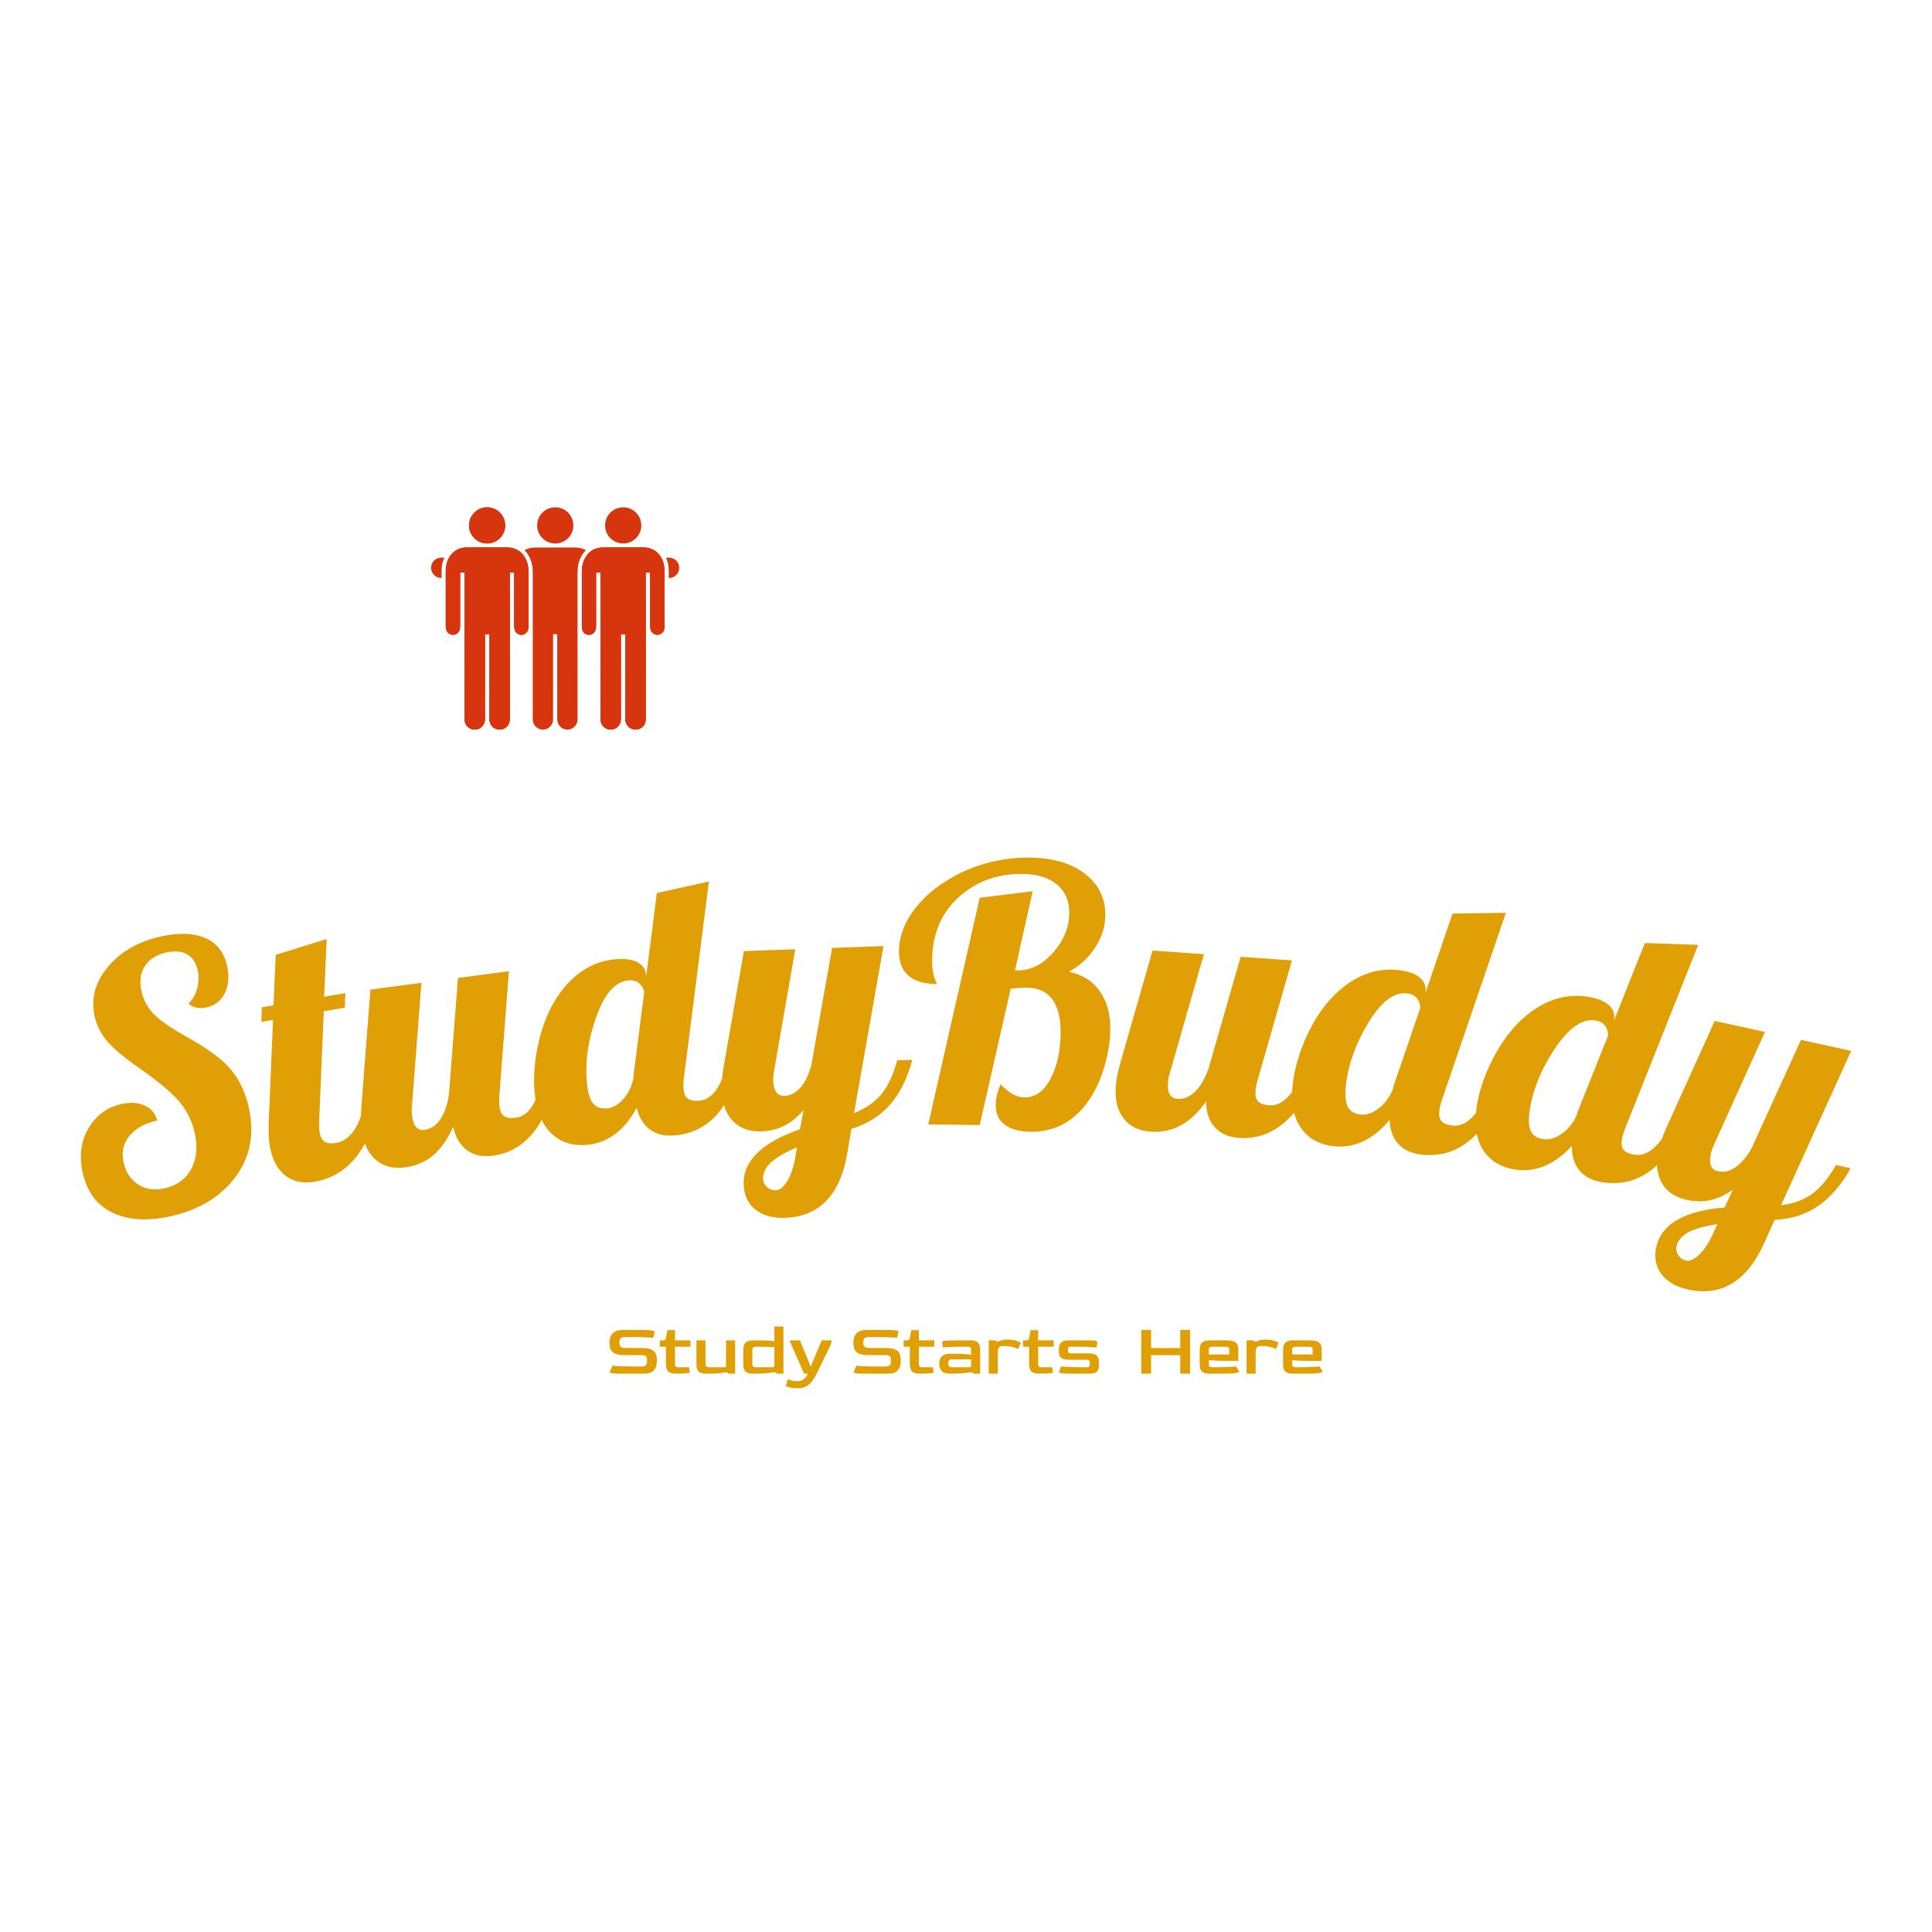 <?xml version="1.0" encoding="UTF-8" standalone="no" ?>
<!DOCTYPE svg PUBLIC "-//W3C//DTD SVG 1.1//EN" "http://www.w3.org/Graphics/SVG/1.1/DTD/svg11.dtd">
<svg xmlns="http://www.w3.org/2000/svg" xmlns:xlink="http://www.w3.org/1999/xlink" version="1.1" width="1080" height="1080" viewBox="0 0 1080 1080" xml:space="preserve">
<desc>Created with Fabric.js 5.2.4</desc>
<defs>
</defs>
<g transform="matrix(1 0 0 1 540 540)" id="4e0cbe71-a9b5-46fc-ba3b-9d54e4a806fc"  >
<rect style="stroke: none; stroke-width: 1; stroke-dasharray: none; stroke-linecap: butt; stroke-dashoffset: 0; stroke-linejoin: miter; stroke-miterlimit: 4; fill: rgb(255,255,255); fill-rule: nonzero; opacity: 1; visibility: hidden;" vector-effect="non-scaling-stroke"  x="-540" y="-540" rx="0" ry="0" width="1080" height="1080" />
</g>
<g transform="matrix(1 0 0 1 540 540)" id="d7a283f5-f7ef-4305-92b3-19862b2f1117"  >
</g>
<g transform="matrix(0.66 0 0 0.66 540 352.01)"  >
<g style="" vector-effect="non-scaling-stroke"   >
		<g transform="matrix(5.98 0 0 5.98 0 376.65)" id="text-0"  >
<path style="stroke: none; stroke-width: 1; stroke-dasharray: none; stroke-linecap: butt; stroke-dashoffset: 0; stroke-linejoin: miter; stroke-miterlimit: 4; fill: rgb(224,159,5); fill-rule: nonzero; opacity: 1;" vector-effect="non-scaling-stroke"  transform=" translate(-127.85, 7.71)" d="M 4.428 -15.942 L 4.428 -15.942 C 3.88 -18.484 4.522 -20.832 6.356 -22.987 C 8.188 -25.149 10.72 -26.578 13.952 -27.275 L 13.952 -27.275 C 16.454 -27.815 18.52 -27.725 20.149 -27.006 C 21.771 -26.285 22.788 -24.967 23.201 -23.051 L 23.201 -23.051 C 23.522 -21.565 23.409 -20.283 22.865 -19.203 C 22.322 -18.117 21.441 -17.443 20.222 -17.181 L 20.222 -17.18 C 19.759 -17.08 19.321 -17.071 18.908 -17.153 C 18.488 -17.233 18.093 -17.424 17.721 -17.725 L 17.721 -17.725 C 18.293 -18.264 18.7 -18.973 18.94 -19.85 C 19.186 -20.735 19.216 -21.604 19.032 -22.458 L 19.032 -22.458 C 18.804 -23.514 18.312 -24.263 17.555 -24.707 C 16.804 -25.152 15.836 -25.247 14.65 -24.991 L 14.65 -24.991 C 13.229 -24.685 12.201 -24.047 11.564 -23.077 C 10.926 -22.114 10.76 -20.922 11.067 -19.502 L 11.067 -19.502 C 11.316 -18.349 11.849 -17.314 12.667 -16.4 C 13.49 -15.493 15.077 -14.379 17.428 -13.059 L 17.428 -13.059 C 20.527 -11.34 22.669 -9.74 23.855 -8.256 C 25.036 -6.765 25.847 -4.996 26.289 -2.95 L 26.289 -2.95 C 27.1 0.81 26.444 4.092 24.321 6.897 C 22.198 9.701 19.11 11.54 15.056 12.414 L 15.056 12.414 C 11.824 13.111 9.106 12.923 6.904 11.85 C 4.707 10.769 3.316 8.876 2.733 6.172 L 2.733 6.172 C 2.22 3.793 2.507 1.692 3.593 -0.131 C 4.686 -1.956 6.24 -3.085 8.253 -3.52 L 8.253 -3.52 C 9.504 -3.79 10.59 -3.721 11.51 -3.312 C 12.424 -2.902 13.023 -2.193 13.31 -1.183 L 13.31 -1.183 C 11.596 -0.813 10.293 -0.103 9.401 0.949 C 8.504 2.009 8.212 3.262 8.524 4.708 L 8.524 4.708 C 8.823 6.096 9.5 7.144 10.553 7.851 C 11.598 8.553 12.847 8.747 14.3 8.434 L 14.3 8.434 C 16.014 8.064 17.271 7.173 18.071 5.759 C 18.871 4.345 19.054 2.631 18.619 0.618 L 18.619 0.618 C 18.284 -0.933 17.619 -2.344 16.621 -3.616 C 15.625 -4.881 13.779 -6.468 11.083 -8.375 L 11.083 -8.375 C 8.653 -10.06 7.002 -11.437 6.131 -12.504 C 5.258 -13.577 4.691 -14.724 4.428 -15.942 z M 28.054 -15.155 L 28.11 -17.213 L 29.757 -17.493 L 30.085 -24.639 L 37.3 -26.888 L 36.944 -18.713 L 39.941 -19.222 L 39.875 -17.162 L 36.888 -16.655 L 36.236 -1.137 C 36.222 -0.823 36.219 -0.539 36.229 -0.284 C 36.232 -0.028 36.256 0.232 36.3 0.495 L 36.3 0.495 C 36.413 1.159 36.654 1.605 37.025 1.833 C 37.388 2.062 37.935 2.115 38.664 1.991 L 38.664 1.991 C 39.597 1.833 40.409 1.275 41.099 0.32 C 41.795 -0.637 42.234 -1.797 42.415 -3.16 L 42.415 -3.16 L 44.505 -3.515 C 43.955 -0.304 42.915 2.232 41.385 4.095 C 39.85 5.965 37.919 7.098 35.592 7.493 L 35.592 7.493 C 33.929 7.775 32.536 7.474 31.412 6.59 C 30.287 5.699 29.564 4.307 29.242 2.414 L 29.242 2.414 C 29.168 1.98 29.118 1.485 29.091 0.928 C 29.063 0.365 29.061 -0.244 29.086 -0.896 L 29.086 -0.896 L 29.701 -15.434 z M 51.18 0.138 L 51.18 0.138 C 52.052 0.022 52.782 -0.458 53.37 -1.302 C 53.958 -2.14 54.372 -3.308 54.61 -4.805 L 54.61 -4.805 L 55.894 -21.368 L 63.111 -22.325 L 61.765 -4.786 C 61.739 -4.473 61.726 -4.189 61.726 -3.933 C 61.726 -3.677 61.744 -3.418 61.779 -3.154 L 61.779 -3.154 C 61.868 -2.487 62.089 -2.032 62.444 -1.789 C 62.799 -1.547 63.343 -1.474 64.077 -1.572 L 64.077 -1.572 C 64.949 -1.688 65.685 -2.175 66.284 -3.035 C 66.889 -3.902 67.313 -5.065 67.557 -6.522 L 67.557 -6.522 L 69.668 -6.802 C 69.006 -3.58 67.925 -1.08 66.426 0.699 C 64.927 2.478 63.054 3.517 60.807 3.815 L 60.807 3.815 C 59.373 4.005 58.165 3.748 57.184 3.044 C 56.21 2.339 55.551 1.226 55.208 -0.295 L 55.208 -0.295 C 54.456 1.439 53.521 2.78 52.403 3.729 C 51.285 4.678 49.956 5.254 48.415 5.458 L 48.415 5.458 C 46.743 5.68 45.361 5.328 44.271 4.404 C 43.179 3.473 42.507 2.056 42.254 0.152 L 42.254 0.152 C 42.196 -0.284 42.164 -0.781 42.158 -1.338 C 42.15 -1.902 42.171 -2.51 42.218 -3.162 L 42.218 -3.162 L 43.492 -19.723 L 50.719 -20.682 L 49.373 -3.142 C 49.343 -2.862 49.332 -2.615 49.34 -2.402 C 49.356 -2.182 49.379 -1.953 49.411 -1.715 L 49.411 -1.715 C 49.5 -1.048 49.689 -0.555 49.98 -0.237 C 50.278 0.08 50.678 0.205 51.18 0.138 z M 74.147 -6.614 L 74.147 -6.614 C 74.256 -5.305 74.524 -4.337 74.951 -3.71 C 75.377 -3.09 76.059 -2.819 76.995 -2.897 L 76.995 -2.897 C 77.839 -2.967 78.633 -3.431 79.378 -4.29 C 80.116 -5.148 80.587 -6.194 80.792 -7.428 L 80.792 -7.428 L 80.772 -7.677 L 82.281 -19.433 C 82.13 -19.962 81.865 -20.372 81.486 -20.661 C 81.107 -20.957 80.631 -21.082 80.06 -21.034 L 80.06 -21.034 C 78.213 -20.88 76.704 -19.196 75.534 -15.981 C 74.357 -12.766 73.894 -9.643 74.147 -6.614 z M 82.536 -21.792 L 82.536 -21.792 L 82.553 -21.593 L 84.058 -33.399 L 91.438 -35.027 L 87.907 -7.308 C 87.866 -6.997 87.839 -6.714 87.827 -6.459 C 87.815 -6.204 87.82 -5.943 87.842 -5.677 L 87.842 -5.677 C 87.898 -5.006 88.097 -4.541 88.44 -4.282 C 88.783 -4.023 89.326 -3.924 90.07 -3.986 L 90.07 -3.986 C 90.94 -4.058 91.695 -4.509 92.336 -5.339 C 92.982 -6.176 93.466 -7.316 93.787 -8.761 L 93.787 -8.761 L 95.899 -8.937 C 95.105 -5.86 93.941 -3.496 92.406 -1.843 C 90.865 -0.189 88.901 0.737 86.516 0.936 L 86.516 0.936 C 85.134 1.051 83.983 0.766 83.063 0.079 C 82.143 -0.607 81.526 -1.629 81.212 -2.987 L 81.212 -2.987 C 80.331 -1.355 79.298 -0.102 78.114 0.773 C 76.936 1.647 75.606 2.146 74.124 2.269 L 74.124 2.269 C 72.045 2.442 70.348 1.874 69.035 0.566 C 67.721 -0.749 66.956 -2.703 66.741 -5.294 L 66.741 -5.294 C 66.584 -7.174 66.706 -9.164 67.107 -11.265 C 67.507 -13.365 68.142 -15.298 69.012 -17.063 L 69.012 -17.063 C 70.089 -19.146 71.411 -20.788 72.977 -21.989 C 74.537 -23.183 76.29 -23.86 78.236 -24.023 L 78.236 -24.023 C 79.551 -24.133 80.58 -23.991 81.322 -23.598 C 82.064 -23.205 82.469 -22.603 82.536 -21.792 z M 102.132 -4.669 L 102.132 -4.669 C 102.978 -4.699 103.725 -5.08 104.373 -5.81 C 105.021 -6.54 105.54 -7.59 105.932 -8.958 L 105.932 -8.958 L 108.888 -25.624 L 116.163 -25.884 L 111.996 -2.23 C 113.66 -2.897 114.955 -3.797 115.882 -4.931 C 116.802 -6.058 117.546 -7.646 118.113 -9.694 L 118.113 -9.694 L 120.242 -9.77 C 119.554 -7.177 118.522 -5.082 117.144 -3.485 C 115.767 -1.881 113.927 -0.718 111.625 0.004 L 111.625 0.004 L 110.996 3.679 C 110.491 6.532 109.505 8.712 108.038 10.219 C 106.571 11.726 104.625 12.522 102.2 12.609 L 102.2 12.609 C 100.481 12.67 99.09 12.28 98.025 11.438 C 96.968 10.595 96.412 9.414 96.358 7.895 L 96.358 7.895 C 96.299 6.243 96.93 4.763 98.25 3.455 C 99.571 2.14 101.598 1.01 104.333 0.065 L 104.333 0.065 L 104.845 -2.685 C 104.033 -1.709 103.139 -0.966 102.163 -0.458 C 101.18 0.044 100.083 0.317 98.87 0.36 L 98.87 0.36 C 97.184 0.42 95.843 -0.062 94.846 -1.087 C 93.848 -2.119 93.315 -3.594 93.246 -5.512 L 93.246 -5.512 C 93.23 -5.952 93.246 -6.449 93.293 -7.005 C 93.34 -7.567 93.418 -8.17 93.529 -8.815 L 93.529 -8.815 L 96.386 -25.177 L 103.671 -25.438 L 100.648 -8.109 C 100.622 -7.908 100.596 -7.697 100.571 -7.475 C 100.546 -7.254 100.537 -7.04 100.544 -6.834 L 100.544 -6.834 C 100.569 -6.128 100.712 -5.586 100.972 -5.208 C 101.239 -4.831 101.626 -4.651 102.132 -4.669 z M 103.666 4.091 L 103.914 2.612 C 102.252 3.319 101.029 4.029 100.247 4.744 C 99.459 5.466 99.08 6.25 99.111 7.096 L 99.111 7.096 C 99.126 7.529 99.31 7.909 99.662 8.237 C 100.007 8.565 100.416 8.72 100.889 8.704 L 100.889 8.704 C 101.462 8.684 102.004 8.257 102.515 7.425 C 103.026 6.6 103.41 5.488 103.666 4.091 z M 134.189 -19.871 L 129.792 -0.535 L 122.503 -0.628 L 129.793 -32.728 L 137.295 -33.652 L 134.782 -22.444 L 135.082 -22.44 C 136.969 -22.416 138.666 -23.254 140.175 -24.955 C 141.683 -26.656 142.451 -28.52 142.476 -30.546 L 142.476 -30.546 C 142.498 -32.233 141.931 -33.573 140.777 -34.568 C 139.63 -35.563 137.993 -36.074 135.867 -36.101 L 135.867 -36.101 C 132.321 -36.146 129.31 -35.055 126.834 -32.826 C 124.359 -30.591 123.097 -27.637 123.051 -23.963 L 123.051 -23.963 C 123.043 -23.316 123.079 -22.759 123.159 -22.292 C 123.233 -21.818 123.37 -21.359 123.572 -20.916 L 123.572 -20.916 C 123.637 -20.782 123.676 -20.688 123.688 -20.635 C 123.707 -20.581 123.717 -20.538 123.717 -20.505 L 123.717 -20.505 C 121.897 -20.528 120.546 -20.935 119.662 -21.726 C 118.772 -22.511 118.337 -23.68 118.356 -25.233 L 118.356 -25.233 C 118.379 -27.053 118.985 -28.835 120.175 -30.581 C 121.364 -32.319 122.993 -33.832 125.063 -35.119 L 125.063 -35.119 C 126.77 -36.211 128.648 -37.04 130.695 -37.607 C 132.742 -38.174 134.813 -38.445 136.906 -38.418 L 136.906 -38.418 C 140.212 -38.376 142.826 -37.599 144.747 -36.087 C 146.668 -34.576 147.613 -32.623 147.583 -30.231 L 147.583 -30.231 C 147.563 -28.644 147.087 -27.13 146.155 -25.689 C 145.23 -24.247 143.985 -23.1 142.42 -22.246 L 142.42 -22.246 C 144.335 -21.848 145.8 -20.926 146.815 -19.48 C 147.823 -18.034 148.313 -16.214 148.286 -14.021 L 148.286 -14.021 C 148.266 -12.434 148.008 -10.768 147.512 -9.02 C 147.023 -7.266 146.346 -5.721 145.483 -4.386 L 145.483 -4.386 C 144.449 -2.779 143.217 -1.571 141.786 -0.762 C 140.362 0.047 138.774 0.44 137.021 0.417 L 137.021 0.417 C 135.434 0.397 134.205 0.061 133.333 -0.59 C 132.468 -1.241 132.043 -2.177 132.059 -3.397 L 132.059 -3.397 C 132.064 -3.797 132.12 -4.243 132.226 -4.735 C 132.332 -5.22 132.506 -5.748 132.746 -6.318 L 132.746 -6.318 C 133.378 -5.67 133.955 -5.199 134.478 -4.906 C 134.994 -4.613 135.539 -4.462 136.113 -4.455 L 136.113 -4.455 C 137.633 -4.436 138.861 -5.297 139.796 -7.038 C 140.732 -8.78 141.216 -10.934 141.249 -13.5 L 141.249 -13.5 C 141.276 -15.626 140.89 -17.235 140.09 -18.325 C 139.297 -19.415 138.108 -19.97 136.521 -19.991 L 136.521 -19.991 C 136.281 -19.994 135.934 -19.982 135.48 -19.954 C 135.026 -19.926 134.596 -19.899 134.189 -19.871 z M 157.809 -4.253 L 157.809 -4.253 C 158.687 -4.191 159.498 -4.514 160.243 -5.223 C 160.988 -5.925 161.628 -6.986 162.163 -8.406 L 162.163 -8.406 L 166.753 -24.371 L 174.014 -23.857 L 169.168 -6.947 C 169.08 -6.646 169.01 -6.37 168.959 -6.12 C 168.908 -5.87 168.873 -5.611 168.854 -5.345 L 168.854 -5.345 C 168.806 -4.673 168.932 -4.183 169.231 -3.875 C 169.53 -3.566 170.048 -3.386 170.786 -3.334 L 170.786 -3.334 C 171.664 -3.272 172.482 -3.601 173.242 -4.323 C 174.009 -5.051 174.658 -6.104 175.19 -7.483 L 175.19 -7.483 L 177.315 -7.332 C 176.018 -4.309 174.457 -2.077 172.63 -0.637 C 170.804 0.804 168.76 1.445 166.499 1.285 L 166.499 1.285 C 165.056 1.183 163.925 0.688 163.106 -0.199 C 162.293 -1.085 161.872 -2.308 161.842 -3.867 L 161.842 -3.867 C 160.757 -2.32 159.571 -1.194 158.284 -0.49 C 156.998 0.214 155.58 0.511 154.03 0.402 L 154.03 0.402 C 152.348 0.283 151.065 -0.339 150.183 -1.465 C 149.301 -2.597 148.927 -4.12 149.063 -6.035 L 149.063 -6.035 C 149.094 -6.474 149.162 -6.967 149.268 -7.515 C 149.374 -8.069 149.516 -8.66 149.694 -9.289 L 149.694 -9.289 L 154.274 -25.255 L 161.546 -24.74 L 156.699 -7.83 C 156.613 -7.562 156.553 -7.322 156.518 -7.111 C 156.489 -6.892 156.466 -6.664 156.449 -6.425 L 156.449 -6.425 C 156.401 -5.753 156.488 -5.233 156.709 -4.862 C 156.937 -4.492 157.303 -4.289 157.809 -4.253 z M 181.665 -6.246 L 181.665 -6.246 C 181.508 -4.942 181.576 -3.94 181.868 -3.241 C 182.161 -2.548 182.774 -2.145 183.707 -2.033 L 183.707 -2.033 C 184.548 -1.932 185.419 -2.227 186.321 -2.918 C 187.216 -3.61 187.889 -4.539 188.338 -5.707 L 188.338 -5.707 L 188.368 -5.956 L 192.211 -17.167 C 192.169 -17.716 191.992 -18.17 191.68 -18.53 C 191.368 -18.896 190.928 -19.114 190.358 -19.183 L 190.358 -19.183 C 188.518 -19.404 186.701 -18.057 184.908 -15.143 C 183.108 -12.23 182.027 -9.264 181.665 -6.246 z M 192.936 -19.427 L 192.936 -19.427 L 192.912 -19.229 L 196.761 -30.49 L 204.318 -30.6 L 195.283 -4.159 C 195.18 -3.862 195.097 -3.59 195.034 -3.343 C 194.971 -3.095 194.923 -2.839 194.891 -2.574 L 194.891 -2.574 C 194.811 -1.905 194.912 -1.41 195.196 -1.087 C 195.48 -0.764 195.992 -0.558 196.733 -0.47 L 196.733 -0.47 C 197.6 -0.366 198.431 -0.656 199.225 -1.339 C 200.026 -2.028 200.729 -3.049 201.335 -4.399 L 201.335 -4.399 L 203.439 -4.147 C 202.042 -1.293 200.426 0.789 198.59 2.1 C 196.747 3.41 194.638 3.922 192.262 3.637 L 192.262 3.637 C 190.885 3.472 189.815 2.961 189.052 2.103 C 188.289 1.246 187.89 0.12 187.856 -1.273 L 187.856 -1.273 C 186.665 0.148 185.401 1.168 184.064 1.787 C 182.734 2.406 181.331 2.627 179.855 2.45 L 179.855 2.45 C 177.783 2.201 176.236 1.304 175.213 -0.243 C 174.191 -1.796 173.835 -3.863 174.144 -6.444 L 174.144 -6.444 C 174.369 -8.317 174.889 -10.242 175.704 -12.219 C 176.519 -14.196 177.53 -15.961 178.737 -17.516 L 178.737 -17.516 C 180.212 -19.34 181.836 -20.683 183.611 -21.543 C 185.379 -22.398 187.233 -22.71 189.172 -22.477 L 189.172 -22.477 C 190.483 -22.32 191.462 -21.974 192.11 -21.44 C 192.758 -20.906 193.033 -20.235 192.936 -19.427 z M 207.729 -2.854 L 207.729 -2.854 C 207.508 -1.559 207.526 -0.555 207.784 0.158 C 208.042 0.865 208.635 1.297 209.561 1.455 L 209.561 1.455 C 210.396 1.597 211.28 1.346 212.215 0.7 C 213.144 0.054 213.861 -0.842 214.368 -1.986 L 214.368 -1.986 L 214.41 -2.233 L 218.803 -13.241 C 218.789 -13.791 218.634 -14.254 218.339 -14.628 C 218.046 -15.009 217.616 -15.248 217.051 -15.345 L 217.051 -15.345 C 215.224 -15.657 213.343 -14.402 211.408 -11.58 C 209.466 -8.76 208.24 -5.851 207.729 -2.854 z M 219.638 -15.462 L 219.638 -15.462 L 219.604 -15.265 L 224.006 -26.322 L 231.559 -26.059 L 221.228 -0.096 C 221.111 0.195 221.014 0.463 220.939 0.707 C 220.864 0.951 220.803 1.205 220.758 1.467 L 220.758 1.467 C 220.645 2.131 220.722 2.631 220.989 2.967 C 221.256 3.303 221.758 3.534 222.494 3.66 L 222.494 3.66 C 223.355 3.807 224.199 3.558 225.025 2.915 C 225.859 2.266 226.612 1.282 227.284 -0.037 L 227.284 -0.037 L 229.374 0.319 C 227.838 3.1 226.121 5.1 224.222 6.319 C 222.317 7.536 220.185 7.943 217.825 7.541 L 217.825 7.541 C 216.458 7.308 215.415 6.744 214.695 5.85 C 213.975 4.956 213.632 3.812 213.667 2.419 L 213.667 2.419 C 212.407 3.78 211.094 4.736 209.729 5.288 C 208.37 5.841 206.958 5.992 205.492 5.742 L 205.492 5.742 C 203.435 5.391 201.934 4.418 200.989 2.823 C 200.045 1.221 199.791 -0.861 200.228 -3.423 L 200.228 -3.423 C 200.545 -5.283 201.159 -7.18 202.071 -9.115 C 202.982 -11.049 204.079 -12.763 205.362 -14.255 L 205.362 -14.255 C 206.925 -16.004 208.614 -17.264 210.43 -18.036 C 212.238 -18.803 214.105 -19.022 216.03 -18.694 L 216.03 -18.694 C 217.331 -18.472 218.292 -18.078 218.912 -17.513 C 219.532 -16.947 219.774 -16.264 219.638 -15.462 z M 234.346 6.006 L 234.346 6.006 C 235.173 6.188 235.991 6.006 236.8 5.46 C 237.609 4.914 238.374 4.028 239.094 2.801 L 239.094 2.801 L 246.113 -12.602 L 253.223 -11.04 L 243.289 10.828 C 245.067 10.597 246.545 10.049 247.726 9.181 C 248.898 8.319 250.014 6.967 251.074 5.125 L 251.074 5.125 L 253.155 5.583 C 251.842 7.923 250.32 9.694 248.588 10.896 C 246.855 12.106 244.783 12.773 242.374 12.9 L 242.374 12.9 L 240.848 16.301 C 239.647 18.938 238.149 20.803 236.353 21.897 C 234.557 22.99 232.473 23.277 230.103 22.756 L 230.103 22.756 C 228.423 22.387 227.173 21.662 226.352 20.581 C 225.538 19.501 225.294 18.219 225.62 16.734 L 225.62 16.734 C 225.975 15.119 226.955 13.843 228.56 12.906 C 230.167 11.962 232.412 11.374 235.296 11.14 L 235.296 11.14 L 236.478 8.604 C 235.448 9.347 234.397 9.843 233.325 10.093 C 232.248 10.334 231.117 10.325 229.932 10.064 L 229.932 10.064 C 228.285 9.702 227.106 8.9 226.396 7.659 C 225.687 6.411 225.539 4.85 225.951 2.974 L 225.951 2.974 C 226.045 2.544 226.185 2.066 226.368 1.54 C 226.553 1.007 226.78 0.443 227.047 -0.153 L 227.047 -0.153 L 233.894 -15.287 L 241.014 -13.722 L 233.766 2.306 C 233.691 2.494 233.613 2.692 233.533 2.9 C 233.453 3.108 233.391 3.313 233.347 3.514 L 233.347 3.514 C 233.195 4.204 233.199 4.765 233.357 5.195 C 233.521 5.627 233.851 5.897 234.346 6.006 z M 233.647 14.873 L 234.255 13.502 C 232.469 13.772 231.108 14.155 230.173 14.652 C 229.23 15.155 228.667 15.819 228.486 16.647 L 228.486 16.647 C 228.393 17.07 228.476 17.484 228.735 17.889 C 228.988 18.293 229.345 18.545 229.808 18.647 L 229.808 18.647 C 230.368 18.77 230.999 18.492 231.7 17.814 C 232.401 17.142 233.049 16.162 233.647 14.873 z" stroke-linecap="round" />
</g>
		<g transform="matrix(1.26 0 0 1.26 0.03 616.31)" id="text-1"  >
<path style="stroke: none; stroke-width: 1; stroke-dasharray: none; stroke-linecap: butt; stroke-dashoffset: 0; stroke-linejoin: miter; stroke-miterlimit: 4; fill: rgb(224,159,5); fill-rule: nonzero; opacity: 1;" vector-effect="non-scaling-stroke"  transform=" translate(-242.63, 10.95)" d="M 26.2 0 L 9.6 0 Q 6.2 0 4.6 -0.3 Q 3 -0.6 3 -1 L 3 -1 L 5 -5.35 Q 6.15 -5.15 10.73 -4.98 Q 15.3 -4.8 23.3 -4.8 L 23.3 -4.8 L 24.25 -4.8 Q 26.4 -4.8 27.3 -5.58 Q 28.2 -6.35 28.2 -8.2 L 28.2 -8.2 L 28.2 -9.2 Q 28.2 -10.95 27.48 -11.7 Q 26.75 -12.45 24.25 -12.45 L 24.25 -12.45 L 12.65 -12.45 Q 7.6 -12.45 5.3 -14.33 Q 3 -16.2 3 -20.45 L 3 -20.45 L 3 -21.25 Q 3 -23.45 3.83 -25.3 Q 4.65 -27.15 6.65 -28.28 Q 8.65 -29.4 12.15 -29.4 L 12.15 -29.4 L 25.75 -29.4 Q 29.15 -29.4 31.25 -29.05 Q 33.35 -28.7 33.35 -28.3 L 33.35 -28.3 L 32.35 -24.1 Q 31.05 -24.25 26.45 -24.43 Q 21.85 -24.6 14.1 -24.6 L 14.1 -24.6 L 13.55 -24.65 Q 11.25 -24.65 10.45 -23.73 Q 9.65 -22.8 9.6 -21.4 L 9.6 -21.4 L 9.6 -20.55 Q 9.6 -18.9 10.53 -18.07 Q 11.45 -17.25 13.6 -17.25 L 13.6 -17.25 L 24.7 -17.25 Q 27.9 -17.25 30.15 -16.6 Q 32.4 -15.95 33.6 -14.23 Q 34.8 -12.5 34.8 -9.15 L 34.8 -9.15 L 34.8 -8.35 Q 34.8 -4.6 32.88 -2.3 Q 30.95 0 26.2 0 L 26.2 0 Z M 49.05 0 L 47.5 0 Q 43.7 0 42.3 -1.6 Q 40.9 -3.2 40.9 -6.4 L 40.9 -6.4 L 40.9 -18.1 L 36.8 -18.1 L 36.8 -22.4 L 38.9 -22.4 Q 39.85 -22.4 40.27 -22.7 Q 40.7 -23 40.9 -23.9 L 40.9 -23.9 L 41.9 -29.25 L 47 -29.25 L 47 -22.4 L 57.4 -22.4 L 57.4 -18.1 L 47 -18.1 L 47 -6.35 Q 47 -5.1 47.6 -4.7 Q 48.2 -4.3 49.4 -4.3 L 49.4 -4.3 L 56.45 -4.3 L 56.95 -0.5 Q 55.9 -0.35 53.75 -0.18 Q 51.6 0 49.05 0 L 49.05 0 Z M 70.55 0 L 68 0 Q 65.55 0 64.17 -0.65 Q 62.8 -1.3 62.22 -2.3 Q 61.65 -3.3 61.52 -4.4 Q 61.4 -5.5 61.4 -6.4 L 61.4 -6.4 L 61.4 -22.4 L 67.5 -22.4 L 67.5 -6.3 Q 67.45 -5.2 68.22 -4.75 Q 69 -4.3 69.9 -4.3 L 69.9 -4.3 L 79.8 -4.3 Q 80.9 -4.3 81.1 -4.5 Q 81.3 -4.7 81.3 -5.8 L 81.3 -5.8 L 81.3 -22.4 L 87.4 -22.4 L 87.4 0 L 83.3 0 L 81.4 -1 Q 79.4 -0.6 76.67 -0.3 Q 73.95 0 70.55 0 L 70.55 0 Z M 101.99 0 L 99.49 0 Q 96.99 0 95.64 -0.65 Q 94.29 -1.3 93.72 -2.3 Q 93.14 -3.3 93.02 -4.4 Q 92.89 -5.5 92.89 -6.4 L 92.89 -6.4 L 92.89 -16 Q 92.89 -16.75 93.02 -17.82 Q 93.14 -18.9 93.72 -19.95 Q 94.29 -21 95.67 -21.7 Q 97.04 -22.4 99.49 -22.4 L 99.49 -22.4 L 102.04 -22.4 Q 106.64 -22.4 109.47 -22.23 Q 112.29 -22.05 113.79 -21.85 L 113.79 -21.85 L 113.79 -31.7 L 119.89 -31.7 L 119.89 0 L 115.79 0 L 113.84 -1 Q 111.74 -0.65 108.79 -0.33 Q 105.84 0 101.99 0 L 101.99 0 Z M 101.39 -4.3 L 101.39 -4.3 L 112.24 -4.3 Q 113.29 -4.3 113.54 -4.55 Q 113.79 -4.8 113.79 -5.8 L 113.79 -5.8 L 113.79 -17.75 Q 112.09 -17.85 109.49 -17.98 Q 106.89 -18.1 103.94 -18.1 L 103.94 -18.1 L 101.39 -18.1 Q 98.99 -18.1 98.99 -16.1 L 98.99 -16.1 L 98.99 -6.3 Q 98.99 -4.3 101.39 -4.3 Z M 129.84 9.8 L 128.49 9.8 Q 126.09 9.8 124.09 9.25 Q 122.09 8.7 121.39 8.25 L 121.39 8.25 L 122.89 3.75 Q 123.74 4.1 125.32 4.58 Q 126.89 5.05 128.89 5.05 L 128.89 5.05 L 129.44 5.05 Q 131.74 5.05 133.52 3.68 Q 135.29 2.3 136.24 0 L 136.24 0 L 133.74 0 L 123.94 -22.4 L 130.94 -22.4 L 136.69 -8.6 L 137.99 -5 L 138.49 -5 L 139.79 -8.6 L 145.64 -22.4 L 152.44 -22.4 L 151.64 -19.35 Q 150.69 -17.4 149.47 -14.88 Q 148.24 -12.35 146.94 -9.65 Q 145.64 -6.95 144.42 -4.45 Q 143.19 -1.95 142.24 0 L 142.24 0 Q 140.79 3 139.07 5.2 Q 137.34 7.4 135.12 8.6 Q 132.89 9.8 129.84 9.8 L 129.84 9.8 Z M 190.14 0 L 173.54 0 Q 170.14 0 168.54 -0.3 Q 166.94 -0.6 166.94 -1 L 166.94 -1 L 168.94 -5.35 Q 170.09 -5.15 174.66 -4.98 Q 179.24 -4.8 187.24 -4.8 L 187.24 -4.8 L 188.19 -4.8 Q 190.34 -4.8 191.24 -5.58 Q 192.14 -6.35 192.14 -8.2 L 192.14 -8.2 L 192.14 -9.2 Q 192.14 -10.95 191.41 -11.7 Q 190.69 -12.45 188.19 -12.45 L 188.19 -12.45 L 176.59 -12.45 Q 171.54 -12.45 169.24 -14.33 Q 166.94 -16.2 166.94 -20.45 L 166.94 -20.45 L 166.94 -21.25 Q 166.94 -23.45 167.76 -25.3 Q 168.59 -27.15 170.59 -28.28 Q 172.59 -29.4 176.09 -29.4 L 176.09 -29.4 L 189.69 -29.4 Q 193.09 -29.4 195.19 -29.05 Q 197.29 -28.7 197.29 -28.3 L 197.29 -28.3 L 196.29 -24.1 Q 194.99 -24.25 190.39 -24.43 Q 185.79 -24.6 178.04 -24.6 L 178.04 -24.6 L 177.49 -24.65 Q 175.19 -24.65 174.39 -23.73 Q 173.59 -22.8 173.54 -21.4 L 173.54 -21.4 L 173.54 -20.55 Q 173.54 -18.9 174.46 -18.07 Q 175.39 -17.25 177.54 -17.25 L 177.54 -17.25 L 188.64 -17.25 Q 191.84 -17.25 194.09 -16.6 Q 196.34 -15.95 197.54 -14.23 Q 198.74 -12.5 198.74 -9.15 L 198.74 -9.15 L 198.74 -8.35 Q 198.74 -4.6 196.81 -2.3 Q 194.89 0 190.14 0 L 190.14 0 Z M 212.98 0 L 211.43 0 Q 207.63 0 206.23 -1.6 Q 204.83 -3.2 204.83 -6.4 L 204.83 -6.4 L 204.83 -18.1 L 200.73 -18.1 L 200.73 -22.4 L 202.83 -22.4 Q 203.78 -22.4 204.21 -22.7 Q 204.63 -23 204.83 -23.9 L 204.83 -23.9 L 205.83 -29.25 L 210.93 -29.25 L 210.93 -22.4 L 221.33 -22.4 L 221.33 -18.1 L 210.93 -18.1 L 210.93 -6.35 Q 210.93 -5.1 211.53 -4.7 Q 212.13 -4.3 213.33 -4.3 L 213.33 -4.3 L 220.38 -4.3 L 220.88 -0.5 Q 219.83 -0.35 217.68 -0.18 Q 215.53 0 212.98 0 L 212.98 0 Z M 234.28 0 L 231.78 0 Q 227.98 0 226.28 -1.78 Q 224.58 -3.55 224.58 -6.65 L 224.58 -6.65 Q 224.58 -9.9 226.36 -11.65 Q 228.13 -13.4 231.78 -13.4 L 231.78 -13.4 L 234.33 -13.4 Q 238.08 -13.4 241.08 -13.2 Q 244.08 -13 246.03 -12.8 L 246.03 -12.8 L 246.03 -16.1 Q 246.03 -16.55 245.93 -17.03 Q 245.83 -17.5 245.33 -17.8 Q 244.83 -18.1 243.63 -18.1 L 243.63 -18.1 L 241.13 -18.1 Q 235.68 -18.1 232.03 -17.93 Q 228.38 -17.75 227.08 -17.6 L 227.08 -17.6 L 226.53 -21.4 Q 226.53 -22.1 230.33 -22.25 Q 234.13 -22.4 243.03 -22.4 L 243.03 -22.4 L 245.53 -22.4 Q 248.03 -22.4 249.38 -21.7 Q 250.73 -21 251.31 -19.95 Q 251.88 -18.9 252.01 -17.82 Q 252.13 -16.75 252.13 -16 L 252.13 -16 L 252.13 0 L 248.03 0 L 246.08 -1 Q 243.98 -0.65 241.03 -0.33 Q 238.08 0 234.28 0 L 234.28 0 Z M 233.08 -4.3 L 233.08 -4.3 L 244.53 -4.3 Q 245.63 -4.3 245.83 -4.5 Q 246.03 -4.7 246.03 -5.75 L 246.03 -5.75 L 246.03 -9.6 L 233.08 -9.6 Q 231.73 -9.6 231.21 -8.95 Q 230.68 -8.3 230.68 -6.9 L 230.68 -6.9 Q 230.68 -5.5 231.28 -4.9 Q 231.88 -4.3 233.08 -4.3 Z M 263.98 0 L 257.88 0 L 257.88 -22.4 L 261.98 -22.4 L 263.88 -21.4 Q 265.18 -22.1 266.68 -22.5 Q 268.18 -22.9 270.48 -22.9 L 270.48 -22.9 Q 274.13 -22.9 276.4 -22.1 Q 278.68 -21.3 279.43 -20.9 L 279.43 -20.9 L 277.68 -16.55 Q 277.08 -16.85 275.7 -17.32 Q 274.33 -17.8 272.48 -18.2 Q 270.63 -18.6 268.43 -18.6 L 268.43 -18.6 L 267.88 -18.6 Q 265.48 -18.6 264.75 -17.65 Q 264.03 -16.7 263.98 -14.5 L 263.98 -14.5 L 263.98 0 Z M 293.18 0 L 291.63 0 Q 287.83 0 286.43 -1.6 Q 285.03 -3.2 285.03 -6.4 L 285.03 -6.4 L 285.03 -18.1 L 280.93 -18.1 L 280.93 -22.4 L 283.03 -22.4 Q 283.98 -22.4 284.4 -22.7 Q 284.83 -23 285.03 -23.9 L 285.03 -23.9 L 286.03 -29.25 L 291.13 -29.25 L 291.13 -22.4 L 301.53 -22.4 L 301.53 -18.1 L 291.13 -18.1 L 291.13 -6.35 Q 291.13 -5.1 291.73 -4.7 Q 292.33 -4.3 293.53 -4.3 L 293.53 -4.3 L 300.58 -4.3 L 301.08 -0.5 Q 300.03 -0.35 297.88 -0.18 Q 295.73 0 293.18 0 L 293.18 0 Z M 325.32 0 L 311.17 0 Q 307.82 0 306.42 -0.35 Q 305.02 -0.7 305.02 -1.05 L 305.02 -1.05 L 306.52 -4.8 Q 307.97 -4.65 311.85 -4.48 Q 315.72 -4.3 321.42 -4.3 L 321.42 -4.3 L 323.92 -4.3 Q 325.17 -4.3 325.5 -4.98 Q 325.82 -5.65 325.82 -6.8 L 325.82 -6.8 Q 325.82 -7.95 325.45 -8.65 Q 325.07 -9.35 323.92 -9.35 L 323.92 -9.35 L 311.62 -9.35 Q 308.12 -9.35 306.57 -10.68 Q 305.02 -12 305.02 -14.65 L 305.02 -14.65 L 305.02 -16.65 Q 305.02 -17.35 305.17 -18.3 Q 305.32 -19.25 305.92 -20.2 Q 306.52 -21.15 307.87 -21.78 Q 309.22 -22.4 311.62 -22.4 L 311.62 -22.4 L 325.42 -22.4 Q 328.42 -22.4 329.67 -22.05 Q 330.92 -21.7 330.92 -21.35 L 330.92 -21.35 L 330.42 -17.6 Q 328.97 -17.75 325.07 -17.93 Q 321.17 -18.1 315.52 -18.1 L 315.52 -18.1 L 313.02 -18.1 Q 311.77 -18.1 311.45 -17.43 Q 311.12 -16.75 311.12 -15.85 L 311.12 -15.85 Q 311.12 -14.9 311.45 -14.28 Q 311.77 -13.65 313.02 -13.65 L 313.02 -13.65 L 325.32 -13.65 Q 328.72 -13.65 330.32 -12.25 Q 331.92 -10.85 331.92 -8.7 L 331.92 -8.7 L 331.92 -5.75 Q 331.92 -4.85 331.8 -3.85 Q 331.67 -2.85 331.07 -1.98 Q 330.47 -1.1 329.12 -0.55 Q 327.77 0 325.32 0 L 325.32 0 Z M 367.02 0 L 360.42 0 L 360.42 -29.4 L 367.02 -29.4 L 367.02 -17.2 L 386.62 -17.2 L 386.62 -29.4 L 393.22 -29.4 L 393.22 0 L 386.62 0 L 386.62 -12.4 L 367.02 -12.4 L 367.02 0 Z M 416.36 0 L 406.31 0 Q 403.81 0 402.46 -0.65 Q 401.11 -1.3 400.54 -2.3 Q 399.96 -3.3 399.84 -4.4 Q 399.71 -5.5 399.71 -6.4 L 399.71 -6.4 L 399.71 -16 Q 399.71 -16.75 399.84 -17.82 Q 399.96 -18.9 400.54 -19.95 Q 401.11 -21 402.49 -21.7 Q 403.86 -22.4 406.31 -22.4 L 406.31 -22.4 L 417.06 -22.4 Q 420.36 -22.4 422.24 -21.78 Q 424.11 -21.15 424.89 -19.75 Q 425.66 -18.35 425.66 -16 L 425.66 -16 L 425.66 -8.6 L 416.91 -8.6 Q 412.41 -8.6 409.59 -8.8 Q 406.76 -9 405.81 -9.05 L 405.81 -9.05 L 405.81 -6.3 Q 405.76 -4.3 408.21 -4.3 L 408.21 -4.3 L 410.76 -4.3 Q 413.46 -4.3 416.04 -4.38 Q 418.61 -4.45 420.76 -4.58 Q 422.91 -4.7 424.21 -4.8 L 424.21 -4.8 L 426.21 -1.55 Q 426.21 0 416.36 0 L 416.36 0 Z M 405.81 -16.1 L 405.81 -12.9 L 419.56 -12.9 L 419.56 -16.1 Q 419.56 -17.1 419.34 -17.5 Q 419.11 -17.9 418.01 -18 Q 416.91 -18.1 414.26 -18.1 L 414.26 -18.1 L 408.21 -18.1 Q 405.81 -18.1 405.81 -16.1 L 405.81 -16.1 Z M 437.31 0 L 431.21 0 L 431.21 -22.4 L 435.31 -22.4 L 437.21 -21.4 Q 438.51 -22.1 440.01 -22.5 Q 441.51 -22.9 443.81 -22.9 L 443.81 -22.9 Q 447.46 -22.9 449.74 -22.1 Q 452.01 -21.3 452.76 -20.9 L 452.76 -20.9 L 451.01 -16.55 Q 450.41 -16.85 449.04 -17.32 Q 447.66 -17.8 445.81 -18.2 Q 443.96 -18.6 441.76 -18.6 L 441.76 -18.6 L 441.21 -18.6 Q 438.81 -18.6 438.09 -17.65 Q 437.36 -16.7 437.31 -14.5 L 437.31 -14.5 L 437.31 0 Z M 472.41 0 L 462.36 0 Q 459.86 0 458.51 -0.65 Q 457.16 -1.3 456.58 -2.3 Q 456.01 -3.3 455.88 -4.4 Q 455.76 -5.5 455.76 -6.4 L 455.76 -6.4 L 455.76 -16 Q 455.76 -16.75 455.88 -17.82 Q 456.01 -18.9 456.58 -19.95 Q 457.16 -21 458.53 -21.7 Q 459.91 -22.4 462.36 -22.4 L 462.36 -22.4 L 473.11 -22.4 Q 476.41 -22.4 478.28 -21.78 Q 480.16 -21.15 480.93 -19.75 Q 481.71 -18.35 481.71 -16 L 481.71 -16 L 481.71 -8.6 L 472.96 -8.6 Q 468.46 -8.6 465.63 -8.8 Q 462.81 -9 461.86 -9.05 L 461.86 -9.05 L 461.86 -6.3 Q 461.81 -4.3 464.26 -4.3 L 464.26 -4.3 L 466.81 -4.3 Q 469.51 -4.3 472.08 -4.38 Q 474.66 -4.45 476.81 -4.58 Q 478.96 -4.7 480.26 -4.8 L 480.26 -4.8 L 482.26 -1.55 Q 482.26 0 472.41 0 L 472.41 0 Z M 461.86 -16.1 L 461.86 -12.9 L 475.61 -12.9 L 475.61 -16.1 Q 475.61 -17.1 475.38 -17.5 Q 475.16 -17.9 474.06 -18 Q 472.96 -18.1 470.31 -18.1 L 470.31 -18.1 L 464.26 -18.1 Q 461.86 -18.1 461.86 -16.1 L 461.86 -16.1 Z" stroke-linecap="round" />
</g>
		<g transform="matrix(2.1 0 0 2.1 -347.89 -88.34)"  >
<circle style="stroke: none; stroke-width: 1; stroke-dasharray: none; stroke-linecap: butt; stroke-dashoffset: 0; stroke-linejoin: miter; stroke-miterlimit: 4; fill: rgb(214,53,14); fill-rule: nonzero; opacity: 1;" vector-effect="non-scaling-stroke"  cx="0" cy="0" r="7.3" />
</g>
		<g transform="matrix(2.1 0 0 2.1 -290.34 -88.34)"  >
<circle style="stroke: none; stroke-width: 1; stroke-dasharray: none; stroke-linecap: butt; stroke-dashoffset: 0; stroke-linejoin: miter; stroke-miterlimit: 4; fill: rgb(214,53,14); fill-rule: nonzero; opacity: 1;" vector-effect="non-scaling-stroke"  cx="0" cy="0" r="7.3" />
</g>
		<g transform="matrix(2.1 0 0 2.1 -447.45 -52.43)"  >
<path style="stroke: none; stroke-width: 1; stroke-dasharray: none; stroke-linecap: butt; stroke-dashoffset: 0; stroke-linejoin: miter; stroke-miterlimit: 4; fill: rgb(214,53,14); fill-rule: nonzero; opacity: 1;" vector-effect="non-scaling-stroke"  transform=" translate(343.32, -290.79)" d="M -341.76 292.038 C -341.76 290.062 -341.36 288.256 -340.642 286.696 L -341.904 286.696 C -344.165 286.696 -346 288.529 -346 290.792 C -346 293.055 -344.165 294.891 -341.904 294.891 L -341.76 294.891 L -341.76 292.038 z" stroke-linecap="round" />
</g>
		<g transform="matrix(2.1 0 0 2.1 -405.6 -88.34)"  >
<circle style="stroke: none; stroke-width: 1; stroke-dasharray: none; stroke-linecap: butt; stroke-dashoffset: 0; stroke-linejoin: miter; stroke-miterlimit: 4; fill: rgb(214,53,14); fill-rule: nonzero; opacity: 1;" vector-effect="non-scaling-stroke"  cx="0" cy="0" r="7.3" />
</g>
		<g transform="matrix(2.1 0 0 2.1 -405.6 7.5)"  >
<path style="stroke: none; stroke-width: 1; stroke-dasharray: none; stroke-linecap: butt; stroke-dashoffset: 0; stroke-linejoin: miter; stroke-miterlimit: 4; fill: rgb(214,53,14); fill-rule: nonzero; opacity: 1;" vector-effect="non-scaling-stroke"  transform=" translate(323.43, -319.28)" d="M -332.508 351.904 C -332.508 354.164 -330.673 356 -328.41 356 C -326.145 356 -324.311 354.164 -324.311 351.904 L -324.307 317.526 L -322.483 317.526 L -322.495 351.904 C -322.495 354.164 -320.66 356 -318.396 356 C -316.134 356 -314.3 354.164 -314.3 351.904 L -314.282 292.636 L -312.483 292.636 L -312.483 314.477 C -312.483 318.87 -306.752 318.87 -306.764 314.477 L -306.764 292.17 C -306.764 287.315 -309.618 282.558 -315.297 282.558 L -331.68 282.552 C -336.855 282.552 -340.098 286.772 -340.098 292.037 L -340.098 314.477 C -340.098 318.839 -334.334 318.839 -334.334 314.477 L -334.334 292.636 L -332.499 292.636 L -332.508 351.904 z" stroke-linecap="round" />
</g>
		<g transform="matrix(2.1 0 0 2.1 -405.6 -88.34)"  >
<circle style="stroke: none; stroke-width: 1; stroke-dasharray: none; stroke-linecap: butt; stroke-dashoffset: 0; stroke-linejoin: miter; stroke-miterlimit: 4; fill: rgb(214,53,14); fill-rule: nonzero; opacity: 1;" vector-effect="non-scaling-stroke"  cx="0" cy="0" r="7.3" />
</g>
		<g transform="matrix(2.1 0 0 2.1 -405.6 7.5)"  >
<path style="stroke: none; stroke-width: 1; stroke-dasharray: none; stroke-linecap: butt; stroke-dashoffset: 0; stroke-linejoin: miter; stroke-miterlimit: 4; fill: rgb(214,53,14); fill-rule: nonzero; opacity: 1;" vector-effect="non-scaling-stroke"  transform=" translate(323.43, -319.28)" d="M -332.508 351.904 C -332.508 354.164 -330.673 356 -328.41 356 C -326.145 356 -324.311 354.164 -324.311 351.904 L -324.307 317.526 L -322.483 317.526 L -322.495 351.904 C -322.495 354.164 -320.66 356 -318.396 356 C -316.134 356 -314.3 354.164 -314.3 351.904 L -314.282 292.636 L -312.483 292.636 L -312.483 314.477 C -312.483 318.87 -306.752 318.87 -306.764 314.477 L -306.764 292.17 C -306.764 287.315 -309.618 282.558 -315.297 282.558 L -331.68 282.552 C -336.855 282.552 -340.098 286.772 -340.098 292.037 L -340.098 314.477 C -340.098 318.839 -334.334 318.839 -334.334 314.477 L -334.334 292.636 L -332.499 292.636 L -332.508 351.904 z" stroke-linecap="round" />
</g>
		<g transform="matrix(2.1 0 0 2.1 -405.6 7.5)"  >
<path style="stroke: none; stroke-width: 1; stroke-dasharray: none; stroke-linecap: butt; stroke-dashoffset: 0; stroke-linejoin: miter; stroke-miterlimit: 4; fill: rgb(214,53,14); fill-rule: nonzero; opacity: 1;" vector-effect="non-scaling-stroke"  transform=" translate(323.43, -319.28)" d="M -332.508 351.904 C -332.508 354.164 -330.673 356 -328.41 356 C -326.145 356 -324.311 354.164 -324.311 351.904 L -324.307 317.526 L -322.483 317.526 L -322.495 351.904 C -322.495 354.164 -320.66 356 -318.396 356 C -316.134 356 -314.3 354.164 -314.3 351.904 L -314.282 292.636 L -312.483 292.636 L -312.483 314.477 C -312.483 318.87 -306.752 318.87 -306.764 314.477 L -306.764 292.17 C -306.764 287.315 -309.618 282.558 -315.297 282.558 L -331.68 282.552 C -336.855 282.552 -340.098 286.772 -340.098 292.037 L -340.098 314.477 C -340.098 318.839 -334.334 318.839 -334.334 314.477 L -334.334 292.636 L -332.499 292.636 L -332.508 351.904 z" stroke-linecap="round" />
</g>
		<g transform="matrix(2.1 0 0 2.1 -248.48 -52.43)"  >
<path style="stroke: none; stroke-width: 1; stroke-dasharray: none; stroke-linecap: butt; stroke-dashoffset: 0; stroke-linejoin: miter; stroke-miterlimit: 4; fill: rgb(214,53,14); fill-rule: nonzero; opacity: 1;" vector-effect="non-scaling-stroke"  transform=" translate(248.76, -290.79)" d="M -250.323 292.038 C -250.323 290.062 -250.721 288.256 -251.441 286.696 L -250.178 286.696 C -247.917 286.696 -246.081 288.529 -246.081 290.792 C -246.081 293.055 -247.917 294.891 -250.178 294.891 L -250.323 294.891 L -250.323 292.038 z" stroke-linecap="round" />
</g>
		<g transform="matrix(2.1 0 0 2.1 -347.97 7.51)"  >
<path style="stroke: none; stroke-width: 1; stroke-dasharray: none; stroke-linecap: butt; stroke-dashoffset: 0; stroke-linejoin: miter; stroke-miterlimit: 4; fill: rgb(214,53,14); fill-rule: nonzero; opacity: 1;" vector-effect="non-scaling-stroke"  transform=" translate(296.04, -319.28)" d="M -287.832 282.553 L -296.041 282.556 L -304.251 282.553 C -305.827 282.553 -307.222 282.948 -308.403 283.642 C -306.221 285.817 -305.101 289.004 -305.101 292.171 L -305.101 292.637 L -305.069 292.637 L -305.078 351.905 C -305.078 354.165 -303.242 356.001 -300.982 356.001 C -298.715 356.001 -296.883 354.165 -296.883 351.905 L -296.877 317.527 L -296.042 317.527 L -295.207 317.527 L -295.201 351.905 C -295.201 354.165 -293.369 356.001 -291.102 356.001 C -288.841 356.001 -287.005 354.165 -287.005 351.905 L -287.015 292.637 L -286.982 292.637 L -286.982 292.171 C -286.982 289.004 -285.861 285.817 -283.68 283.642 C -284.86 282.948 -286.256 282.553 -287.832 282.553 z" stroke-linecap="round" />
</g>
		<g transform="matrix(2.1 0 0 2.1 -290.34 7.5)"  >
<path style="stroke: none; stroke-width: 1; stroke-dasharray: none; stroke-linecap: butt; stroke-dashoffset: 0; stroke-linejoin: miter; stroke-miterlimit: 4; fill: rgb(214,53,14); fill-rule: nonzero; opacity: 1;" vector-effect="non-scaling-stroke"  transform=" translate(268.65, -319.28)" d="M -259.574 351.904 C -259.574 354.164 -261.41 356 -263.674 356 C -265.938 356 -267.773 354.164 -267.773 351.904 L -267.776 317.526 L -269.6 317.526 L -269.588 351.904 C -269.588 354.164 -271.424 356 -273.687 356 C -275.951 356 -277.784 354.164 -277.784 351.904 L -277.802 292.636 L -279.602 292.636 L -279.602 314.477 C -279.602 318.87 -285.333 318.87 -285.322 314.477 L -285.322 292.17 C -285.322 287.315 -282.468 282.558 -276.787 282.558 L -260.406 282.552 C -255.229 282.552 -251.986 286.772 -251.986 292.037 L -251.986 314.477 C -251.986 318.839 -257.75 318.839 -257.75 314.477 L -257.75 292.636 L -259.586 292.636 L -259.574 351.904 z" stroke-linecap="round" />
</g>
		<g transform="matrix(2.1 0 0 2.1 -290.34 7.5)"  >
<path style="stroke: none; stroke-width: 1; stroke-dasharray: none; stroke-linecap: butt; stroke-dashoffset: 0; stroke-linejoin: miter; stroke-miterlimit: 4; fill: rgb(214,53,14); fill-rule: nonzero; opacity: 1;" vector-effect="non-scaling-stroke"  transform=" translate(268.65, -319.28)" d="M -259.574 351.904 C -259.574 354.164 -261.41 356 -263.674 356 C -265.938 356 -267.773 354.164 -267.773 351.904 L -267.776 317.526 L -269.6 317.526 L -269.588 351.904 C -269.588 354.164 -271.424 356 -273.687 356 C -275.951 356 -277.784 354.164 -277.784 351.904 L -277.802 292.636 L -279.602 292.636 L -279.602 314.477 C -279.602 318.87 -285.333 318.87 -285.322 314.477 L -285.322 292.17 C -285.322 287.315 -282.468 282.558 -276.787 282.558 L -260.406 282.552 C -255.229 282.552 -251.986 286.772 -251.986 292.037 L -251.986 314.477 C -251.986 318.839 -257.75 318.839 -257.75 314.477 L -257.75 292.636 L -259.586 292.636 L -259.574 351.904 z" stroke-linecap="round" />
</g>
		<g transform="matrix(2.1 0 0 2.1 -290.34 7.5)"  >
<path style="stroke: none; stroke-width: 1; stroke-dasharray: none; stroke-linecap: butt; stroke-dashoffset: 0; stroke-linejoin: miter; stroke-miterlimit: 4; fill: rgb(214,53,14); fill-rule: nonzero; opacity: 1;" vector-effect="non-scaling-stroke"  transform=" translate(268.65, -319.28)" d="M -259.574 351.904 C -259.574 354.164 -261.41 356 -263.674 356 C -265.938 356 -267.773 354.164 -267.773 351.904 L -267.776 317.526 L -269.6 317.526 L -269.588 351.904 C -269.588 354.164 -271.424 356 -273.687 356 C -275.951 356 -277.784 354.164 -277.784 351.904 L -277.802 292.636 L -279.602 292.636 L -279.602 314.477 C -279.602 318.87 -285.333 318.87 -285.322 314.477 L -285.322 292.17 C -285.322 287.315 -282.468 282.558 -276.787 282.558 L -260.406 282.552 C -255.229 282.552 -251.986 286.772 -251.986 292.037 L -251.986 314.477 C -251.986 318.839 -257.75 318.839 -257.75 314.477 L -257.75 292.636 L -259.586 292.636 L -259.574 351.904 z" stroke-linecap="round" />
</g>
		<g transform="matrix(3.93 0 0 3.93 0 0)"  >
<rect style="stroke: none; stroke-width: 1; stroke-dasharray: none; stroke-linecap: butt; stroke-dashoffset: 0; stroke-linejoin: miter; stroke-miterlimit: 4; fill: none; fill-rule: nonzero; opacity: 1;" vector-effect="non-scaling-stroke"  x="-190.946" y="-163.6" rx="0" ry="0" width="381.891" height="327.2" />
</g>
</g>
</g>
</svg>